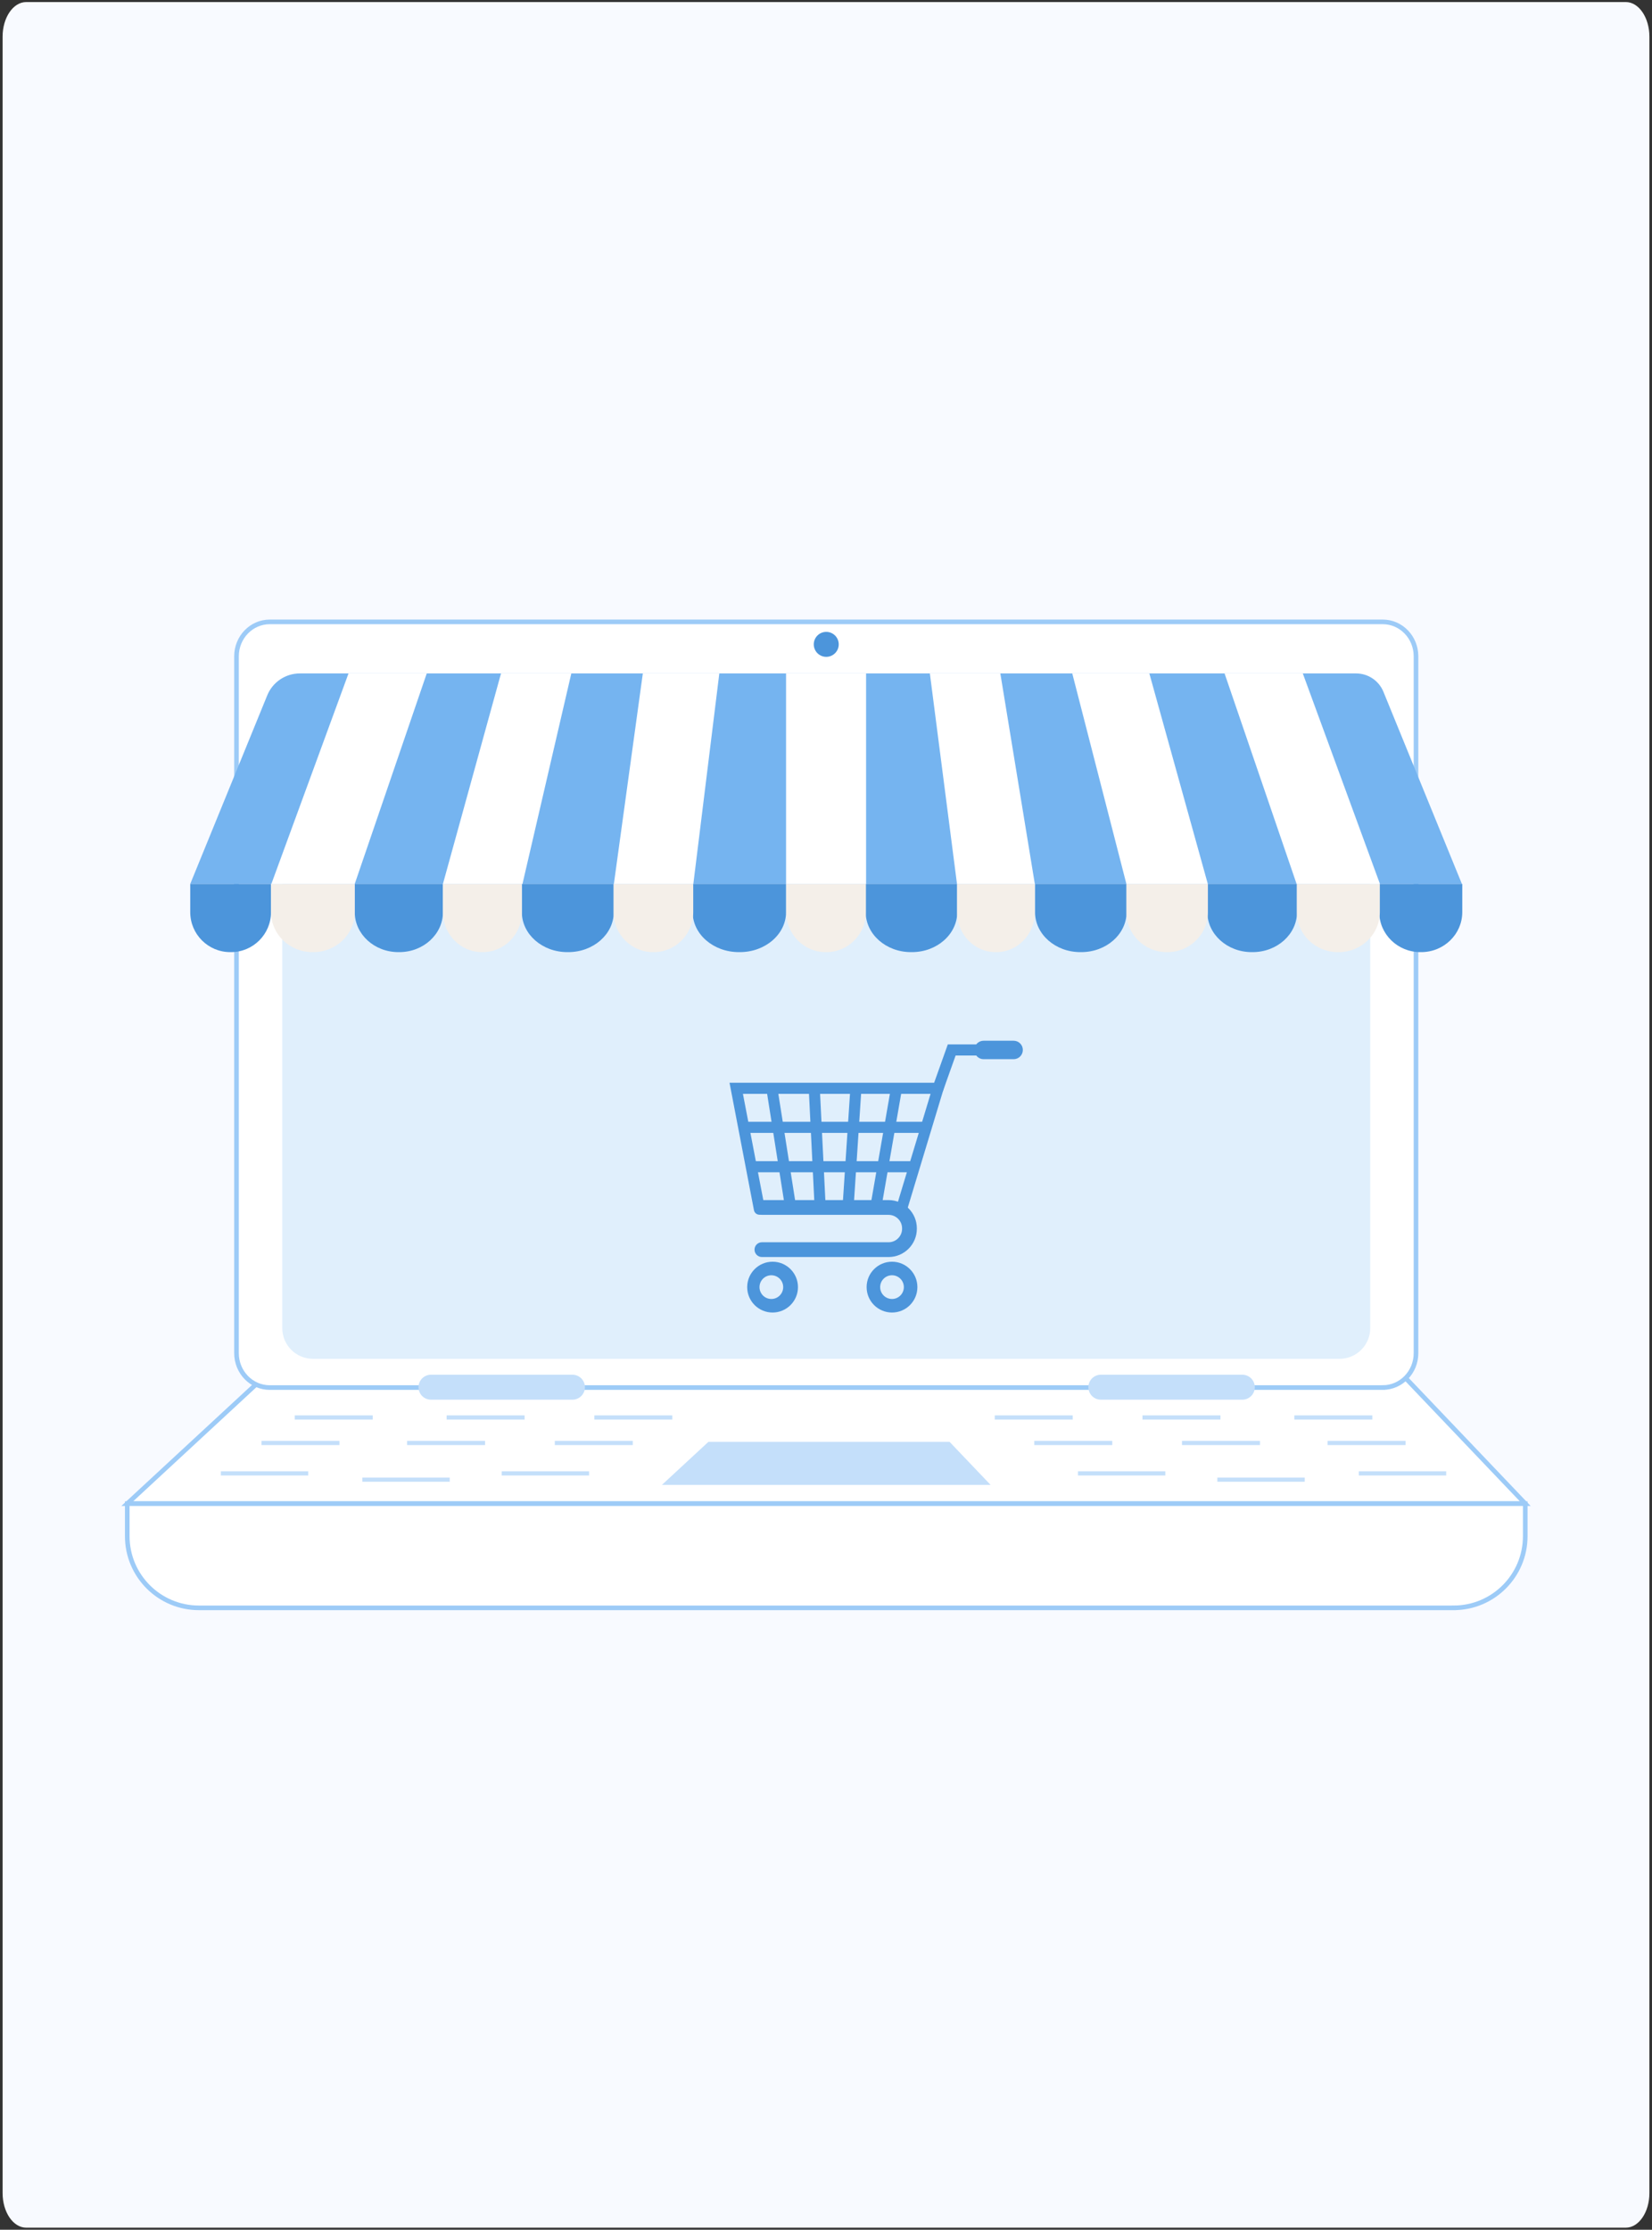 <?xml version="1.0" encoding="UTF-8"?><svg id="a" xmlns="http://www.w3.org/2000/svg" width="802.615" height="1083.077" xmlns:xlink="http://www.w3.org/1999/xlink" viewBox="0 0 802.615 1083.077"><rect x="0" y="0" width="802.615" height="1083.077" fill="#333333" stroke="none"/><defs><style>.c{fill:none;}.d{fill:#f8faff;}.e{fill:#f4efe9;}.f,.g{fill:#fff;}.h{fill:#c4dffa;}.i{fill:#e0effc;}.j{fill:#75b4f0;}.k{fill:#4c95db;}.g{stroke:#9dcbf7;stroke-miterlimit:10;stroke-width:2.248px;}.l{clip-path:url(#b);}</style><clipPath id="b"><path d="M673.687,339.838c-3.143-7.696-10.63-12.725-18.943-12.725H134.191l-41.765,102.251H710.255l-36.568-89.526Z" style="fill:none;"/></clipPath></defs><path d="M801.351,17.816V1065.261c0,9.281-5.136,16.817-11.462,16.817H12.729c-6.327,0-11.464-7.535-11.464-16.82V17.819C1.264,8.536,6.4,.999,12.729,.999H789.887c6.326,0,11.462,7.535,11.462,16.817h.002Z" style="fill:#f8faff;"/><g><polygon points="61.828 730.38 130.557 666.749 680.389 666.749 741.032 730.38 61.828 730.38" style="fill:#fff; stroke:#9dcbf7; stroke-miterlimit:10; stroke-width:2.248px;"/><path d="M671.796,674.001H131.065c-8.925,0-16.16-7.479-16.16-16.705V318.778c0-9.226,7.235-16.705,16.16-16.705H671.796c8.925,0,16.16,7.479,16.16,16.705v338.517c0,9.226-7.235,16.705-16.16,16.705Z" style="fill:#fff; stroke:#9dcbf7; stroke-miterlimit:10; stroke-width:2.248px;"/><path d="M152.047,328.163h498.767c8.226,0,14.905,6.679,14.905,14.905v302.065c0,8.227-6.679,14.906-14.906,14.906H152.047c-8.227,0-14.906-6.679-14.906-14.906V343.069c0-8.227,6.679-14.906,14.906-14.906Z" style="fill:#e0effc;"/><g><path d="M672.14,336.049c-2.207-5.404-7.465-8.936-13.303-8.936H145.683c-6.95,0-13.21,4.204-15.838,10.639l-37.419,91.612H710.255l-38.115-93.315Z" style="fill:#75b4f0;"/><path d="M112.244,462.488h-.392c-10.729,0-19.426-8.697-19.426-19.426v-13.698h39.245v13.698c0,10.728-8.698,19.426-19.426,19.426Z" style="fill:#4c95db;"/><path d="M193.992,462.488h-.429c-11.713,0-21.208-8.697-21.208-19.426v-13.698h42.846v13.698c0,10.728-9.495,19.426-21.208,19.426Z" style="fill:#4c95db;"/><path d="M276.09,462.488h-.446c-12.205,0-22.099-8.697-22.099-19.426v-13.698h44.645v13.698c0,10.728-9.894,19.426-22.1,19.426Z" style="fill:#4c95db;"/><path d="M359.443,462.488h-.455c-12.402,0-22.455-8.697-22.455-19.426v-13.698h45.365v13.698c0,10.728-10.054,19.426-22.455,19.426Z" style="fill:#4c95db;"/><path d="M443.057,462.488h-.444c-12.156,0-22.01-8.697-22.01-19.426v-13.698h44.464v13.698c0,10.728-9.854,19.426-22.01,19.426Z" style="fill:#4c95db;"/><path d="M525.326,462.488h-.444c-12.156,0-22.01-8.697-22.01-19.426v-13.698h44.464v13.698c0,10.728-9.854,19.426-22.01,19.426Z" style="fill:#4c95db;"/><path d="M608.581,462.488h-.435c-11.91,0-21.565-8.697-21.565-19.426v-13.698h43.565v13.698c0,10.728-9.655,19.426-21.565,19.426Z" style="fill:#4c95db;"/><path d="M690.474,462.488h-.402c-11.024,0-19.961-8.697-19.961-19.426v-13.698h40.325v13.698c0,10.728-8.937,19.426-19.961,19.426Z" style="fill:#4c95db;"/><path d="M152.216,462.488h-.407c-11.122,0-20.138-8.697-20.138-19.426v-13.698h40.684v13.698c0,10.728-9.016,19.426-20.139,19.426Z" style="fill:#f4efe9;"/><path d="M234.563,462.488h-.383c-10.483,0-18.98-8.697-18.98-19.426v-13.698h38.344v13.698c0,10.728-8.499,19.426-18.981,19.426Z" style="fill:#f4efe9;"/><path d="M317.645,462.488h-.387c-10.581,0-19.159-8.697-19.159-19.426v-13.698h38.705v13.698c0,10.728-8.579,19.426-19.159,19.426Z" style="fill:#f4efe9;"/><path d="M401.534,462.488h-.387c-10.581,0-19.159-8.697-19.159-19.426v-13.698h38.704v13.698c0,10.728-8.577,19.426-19.158,19.426Z" style="fill:#f4efe9;"/><path d="M484.069,462.488h-.378c-10.336,0-18.714-8.697-18.714-19.426v-13.698h37.804v13.698c0,10.728-8.378,19.426-18.713,19.426Z" style="fill:#f4efe9;"/><path d="M567.246,462.488h-.396c-10.826,0-19.604-8.697-19.604-19.426v-13.698h39.605v13.698c0,10.728-8.778,19.426-19.604,19.426Z" style="fill:#f4efe9;"/><path d="M650.419,462.488h-.403c-11.024,0-19.96-8.697-19.96-19.426v-13.698h40.325v13.698c0,10.728-8.937,19.426-19.961,19.426Z" style="fill:#f4efe9;"/><g style="clip-path:url(#b);"><rect x="381.898" y="314.151" width="38.885" height="165.618" style="fill:#fff;"/><polygon points="331.282 474.512 292.808 468.875 315.29 305.51 351.655 309.471 331.282 474.512" style="fill:#fff;"/><polygon points="244.97 467.601 207.311 457.917 251.564 297.589 282.167 307.31 244.97 467.601" style="fill:#fff;"/><polygon points="470.769 474.512 509.241 468.875 482.349 304.79 449.586 310.191 470.769 474.512" style="fill:#fff;"/><polygon points="642.822 467.001 679.331 453.618 622.33 298.117 589.281 310.551 642.822 467.001" style="fill:#fff;"/><polygon points="159.46 467.001 122.951 453.618 179.951 298.117 213 310.551 159.46 467.001" style="fill:#fff;"/><polygon points="557.08 467.601 594.74 457.917 550.396 298.309 515.835 307.2 557.08 467.601" style="fill:#fff;"/></g></g><circle cx="401.43" cy="312.996" r="6.064" style="fill:#4c95db;"/><g><path d="M370.17,610.594h61.55c7.57,0,13.728-6.158,13.728-13.728v-.205c0-7.57-6.158-13.728-13.728-13.728h-61.55c-1.982,0-3.589,1.606-3.589,3.589s1.606,3.589,3.589,3.589h61.55c3.612,0,6.55,2.938,6.55,6.55v.205c0,3.612-2.938,6.55-6.55,6.55h-61.55c-1.982,0-3.589,1.607-3.589,3.589s1.606,3.589,3.589,3.589Z" style="fill:#4c95db;"/><path d="M437.992,590.049c1.155,0,2.224-.75,2.576-1.914l18.8-62.187h-104.933l11.874,61.915c.28,1.459,1.69,2.419,3.151,2.136,1.46-.28,2.416-1.691,2.136-3.151l-10.647-55.517h91.167l-16.703,55.245c-.431,1.423,.375,2.926,1.798,3.356,.259,.078,.522,.116,.78,.116Z" style="fill:#4c95db;"/><path d="M455.742,531.333c1.106,0,2.143-.687,2.536-1.788l6.006-16.843h13.579c1.487,0,2.692-1.205,2.692-2.692s-1.205-2.692-2.692-2.692h-17.375l-7.281,20.418c-.499,1.4,.231,2.941,1.631,3.441,.299,.106,.605,.156,.904,.156Z" style="fill:#4c95db;"/><path d="M477.888,514.496h14.566c2.478,0,4.487-2.008,4.487-4.487s-2.009-4.486-4.487-4.486h-14.566c-2.478,0-4.487,2.008-4.487,4.486s2.009,4.487,4.487,4.487Z" style="fill:#4c95db;"/><path d="M433.381,612.87c-6.82,0-12.34,5.53-12.34,12.34s5.52,12.34,12.34,12.34,12.33-5.53,12.33-12.34-5.52-12.34-12.33-12.34Zm0,18.1c-3.18,0-5.76-2.58-5.76-5.76s2.58-5.76,5.76-5.76,5.75,2.58,5.75,5.76-2.58,5.76-5.75,5.76Z" style="fill:#4c95db;"/><path d="M375.351,612.87c-6.81,0-12.33,5.53-12.33,12.34s5.52,12.34,12.33,12.34,12.34-5.53,12.34-12.34-5.52-12.34-12.34-12.34Zm-.6,18.1c-3.18,0-5.75-2.58-5.75-5.76s2.57-5.76,5.75-5.76,5.76,2.58,5.76,5.76-2.58,5.76-5.76,5.76Z" style="fill:#4c95db;"/><path d="M425.604,588.571c1.284,0,2.421-.922,2.649-2.232l9.57-55.033c.254-1.465-.726-2.858-2.191-3.113-1.462-.253-2.858,.727-3.113,2.192l-9.57,55.033c-.254,1.464,.726,2.858,2.191,3.113,.156,.027,.311,.04,.465,.04Z" style="fill:#4c95db;"/><path d="M412.144,587.373c1.407,0,2.59-1.092,2.684-2.514l3.589-54.434c.098-1.483-1.025-2.765-2.509-2.863-1.482-.106-2.764,1.025-2.863,2.509l-3.589,54.434c-.099,1.484,1.025,2.766,2.508,2.863,.061,.005,.121,.006,.18,.006Z" style="fill:#4c95db;"/><path d="M384.023,588.571c.139,0,.28-.01,.422-.032,1.469-.232,2.472-1.61,2.241-3.079l-8.673-55.033c-.232-1.469-1.611-2.468-3.078-2.241-1.469,.232-2.472,1.61-2.241,3.079l8.673,55.033c.21,1.327,1.355,2.273,2.656,2.273Z" style="fill:#4c95db;"/><path d="M398.38,587.373c.045,0,.09,0,.136-.003,1.484-.073,2.629-1.336,2.555-2.821l-2.692-54.434c-.073-1.486-1.357-2.638-2.821-2.555-1.484,.074-2.629,1.336-2.555,2.821l2.692,54.434c.071,1.439,1.261,2.558,2.686,2.558Z" style="fill:#4c95db;"/><path d="M363.689,550.287h86.138c1.487,0,2.692-1.205,2.692-2.691s-1.205-2.692-2.692-2.692h-86.138c-1.487,0-2.692,1.205-2.692,2.692s1.205,2.691,2.692,2.691Z" style="fill:#4c95db;"/><path d="M366.68,569.428h75.969c1.487,0,2.692-1.205,2.692-2.692s-1.205-2.692-2.692-2.692h-75.969c-1.487,0-2.692,1.205-2.692,2.692s1.205,2.692,2.692,2.692Z" style="fill:#4c95db;"/></g><path d="M706.228,781.004H96.632c-19.221,0-34.804-15.582-34.804-34.804v-15.82H741.032v15.82c0,19.222-15.582,34.804-34.804,34.804Z" style="fill:#fff; stroke:#9dcbf7; stroke-miterlimit:10; stroke-width:2.248px;"/><path d="M284.186,673.824c0,3.349-2.715,6.064-6.064,6.064h-68.729c-3.349,0-6.064-2.714-6.064-6.064h0c0-3.349,2.715-6.064,6.064-6.064h68.729c3.349,0,6.064,2.715,6.064,6.064h0Z" style="fill:#c4dffa;"/><path d="M609.639,673.824c0,3.349-2.715,6.064-6.064,6.064h-68.729c-3.349,0-6.064-2.714-6.064-6.064h0c0-3.349,2.715-6.064,6.064-6.064h68.729c3.349,0,6.064,2.715,6.064,6.064h0Z" style="fill:#c4dffa;"/><polygon points="321.583 721.284 344.171 700.371 461.347 700.371 481.277 721.284 321.583 721.284" style="fill:#c4dffa;"/><rect x="383.761" y="687.519" width="37.884" height="2.021" style="fill:#fff;"/><g><rect x="107.311" y="714.69" width="42.451" height="2.021" style="fill:#c4dffa;"/><rect x="143.21" y="687.519" width="37.884" height="2.021" style="fill:#c4dffa;"/><rect x="127.038" y="699.914" width="37.884" height="2.022" style="fill:#c4dffa;"/><rect x="216.992" y="687.519" width="37.884" height="2.021" style="fill:#c4dffa;"/><rect x="197.789" y="699.914" width="37.884" height="2.022" style="fill:#c4dffa;"/><rect x="243.759" y="714.69" width="42.45" height="2.021" style="fill:#c4dffa;"/><rect x="288.753" y="687.519" width="37.884" height="2.021" style="fill:#c4dffa;"/><rect x="269.55" y="699.914" width="37.884" height="2.022" style="fill:#c4dffa;"/><rect x="176.04" y="717.722" width="42.45" height="2.021" style="fill:#c4dffa;"/></g><g><rect x="660.176" y="714.69" width="42.45" height="2.021" style="fill:#c4dffa;"/><rect x="628.844" y="687.519" width="37.882" height="2.021" style="fill:#c4dffa;"/><rect x="645.015" y="699.914" width="37.882" height="2.022" style="fill:#c4dffa;"/><rect x="555.061" y="687.519" width="37.882" height="2.021" style="fill:#c4dffa;"/><rect x="574.265" y="699.914" width="37.882" height="2.022" style="fill:#c4dffa;"/><rect x="523.728" y="714.69" width="42.451" height="2.021" style="fill:#c4dffa;"/><rect x="483.299" y="687.519" width="37.882" height="2.021" style="fill:#c4dffa;"/><rect x="502.504" y="699.914" width="37.882" height="2.022" style="fill:#c4dffa;"/><rect x="591.447" y="717.722" width="42.45" height="2.021" style="fill:#c4dffa;"/></g></g></svg>